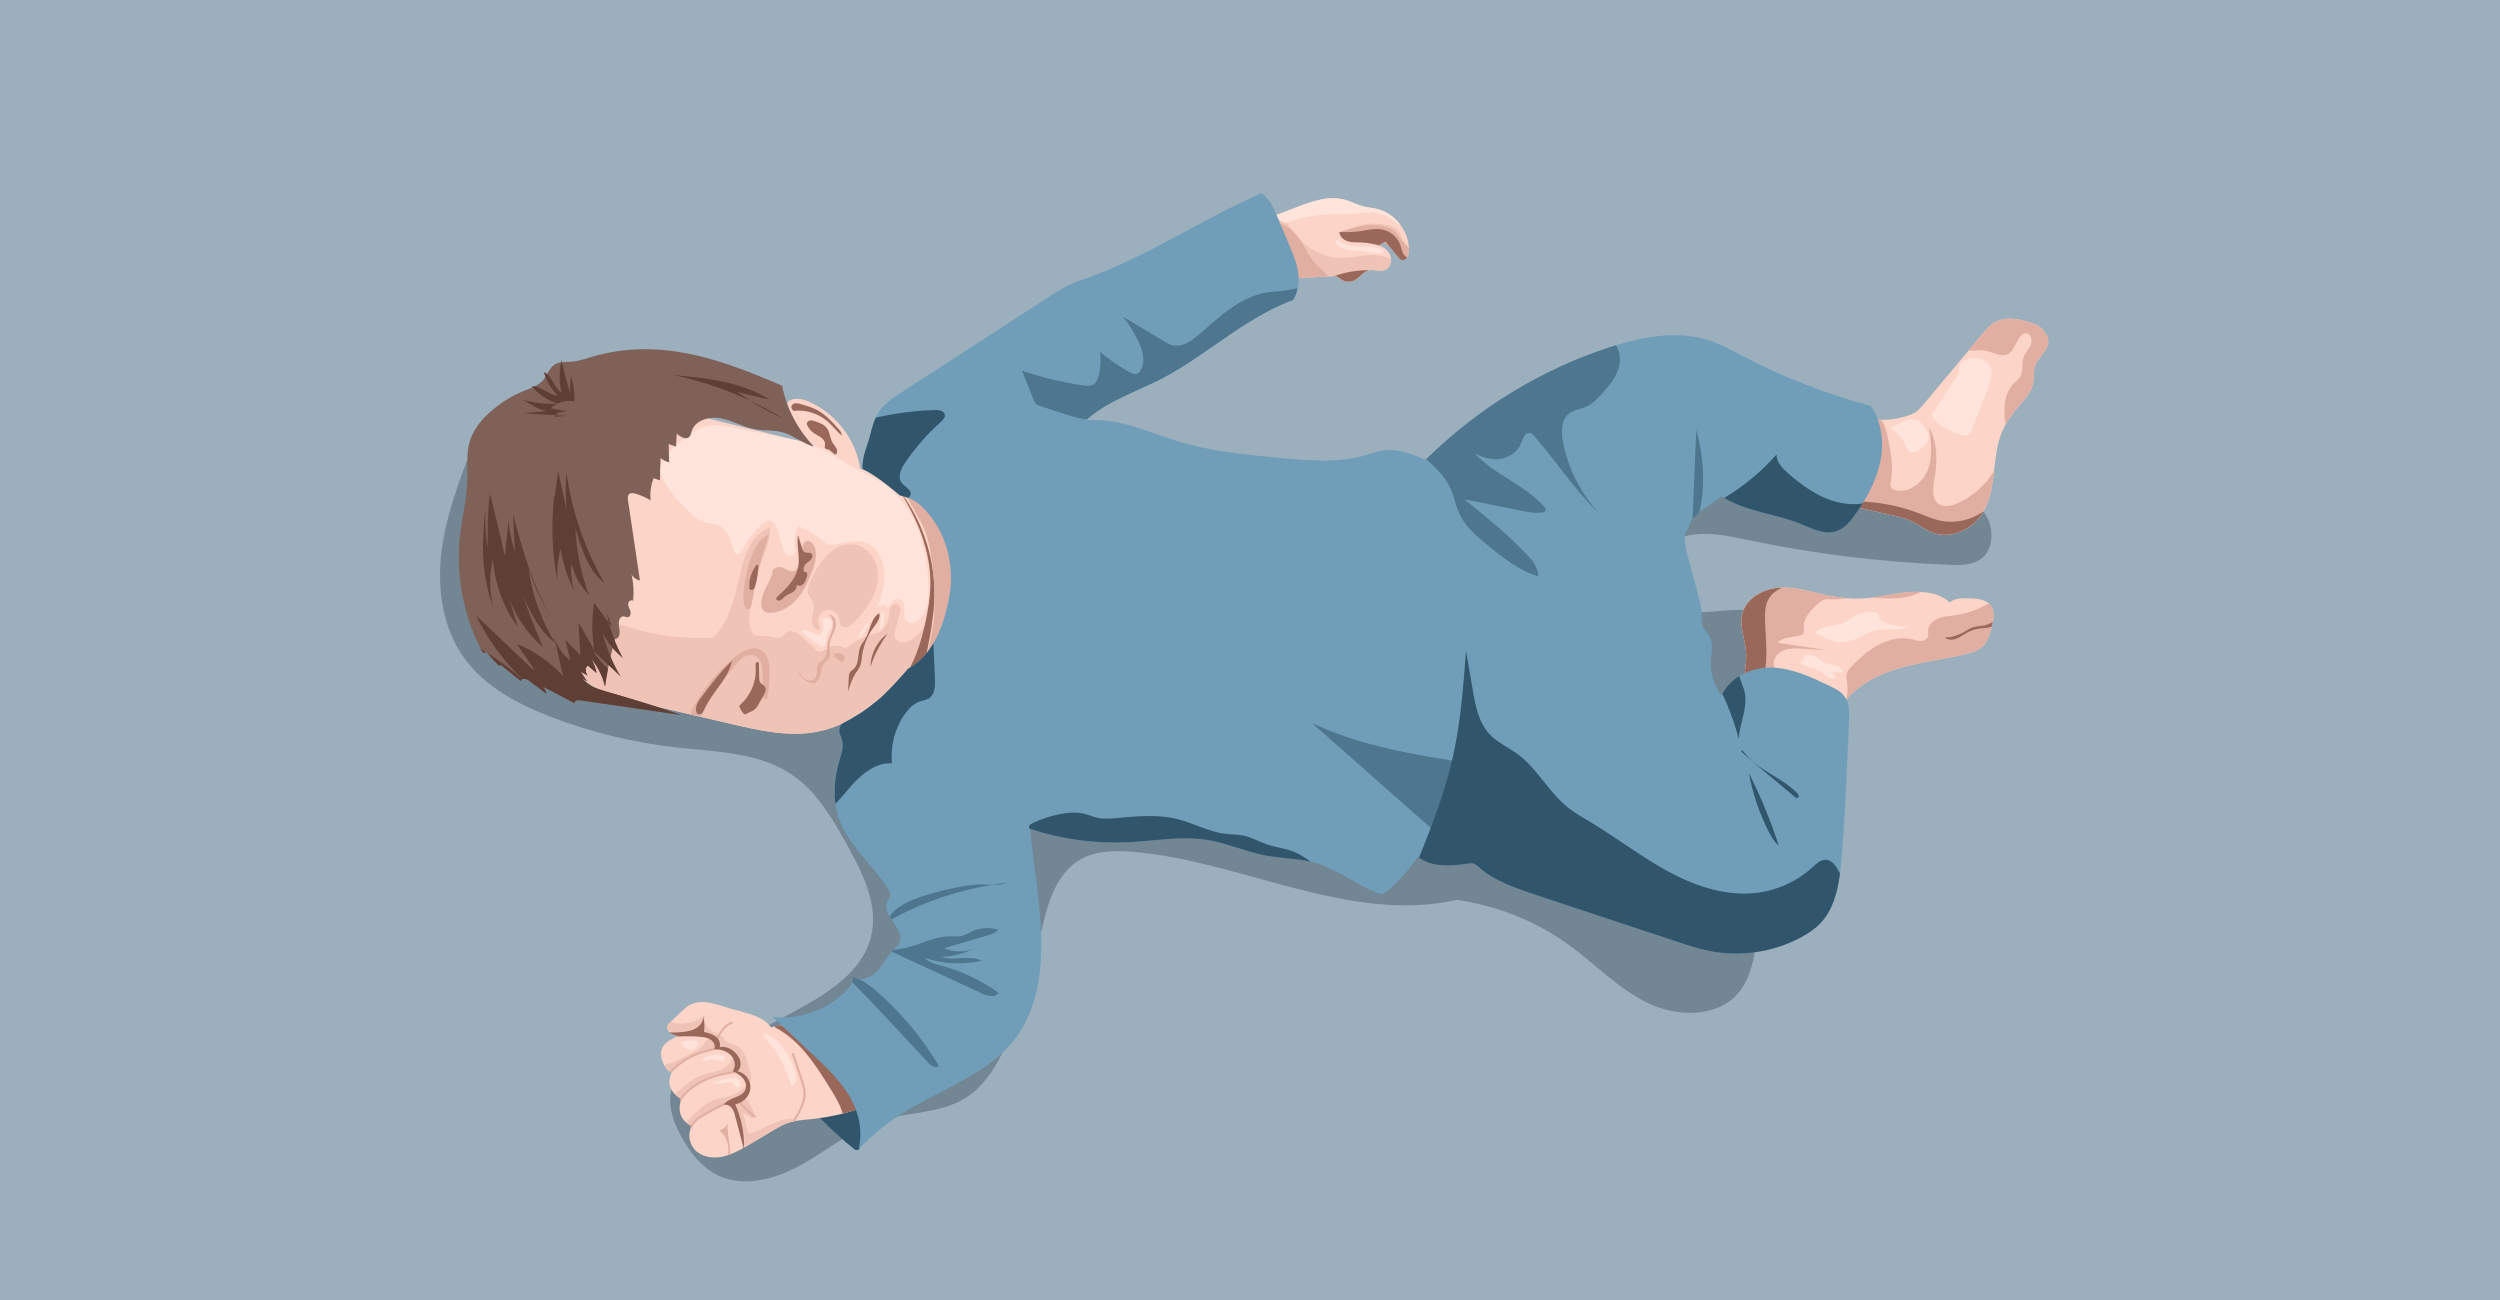 <svg width="2000" height="1040" viewBox="0 0 2000 1040" fill="none" xmlns="http://www.w3.org/2000/svg">
<g clip-path="url(#clip0_101_1531)">
<path d="M2000 0H0V1040H2000V0Z" fill="#9BAFBD"/>
<path d="M377.896 357.54C367.268 384.808 356.69 412.474 353.181 441.535C349.672 470.596 353.9 501.618 370.743 525.547C387.527 549.391 414.727 563.629 441.979 574.004C473.813 586.12 507.194 594.178 541.049 597.932C573.171 601.492 607.668 601.83 634.243 620.221C653.758 633.715 666.069 655.099 677.594 675.839C690.099 698.347 702.849 723.629 696.981 748.699C690.183 777.759 661.309 795.22 635.055 809.399C609.698 823.097 584.34 836.794 558.983 850.492C552.142 854.187 545.032 858.118 540.66 864.561C532.002 877.32 537.16 894.747 544.516 908.292C551.551 921.246 560.894 933.683 574.143 940.152C595.603 950.628 621.577 942.933 642.335 931.138C663.093 919.343 681.923 903.481 704.701 896.328C726.541 889.471 751.154 890.925 770.872 879.307C789.305 868.451 799.899 848.209 808.059 828.432C817.841 804.715 825.51 780.127 830.939 755.049C836.468 729.522 842.049 699.962 864.887 687.279C877.197 680.448 892.053 680.278 906.081 681.437C992.984 688.59 1078.88 739.186 1165.35 719.951C1197.62 724.373 1228.75 736.861 1255.12 755.97C1276.37 771.359 1294.78 791.068 1318.41 802.457C1342.04 813.838 1374.13 814.236 1390.93 794.095C1398.99 784.431 1402.23 771.68 1404.19 759.251C1415.91 684.92 1390.97 603.834 1421.64 531.837C1436.18 523.636 1428.91 499.09 1413.78 492.072C1398.64 485.054 1381.04 488.809 1364.37 489.629C1347.71 490.449 1327.92 486.001 1321.54 470.587C1314.72 454.108 1328.79 435.075 1345.78 429.672C1362.78 424.269 1381.13 428.387 1398.59 432.048C1451.91 443.235 1506.18 449.872 1560.62 451.867C1568.59 452.155 1577.13 452.197 1583.8 447.843C1595.55 440.165 1595.62 421.809 1587.55 410.327C1579.48 398.844 1565.97 392.672 1552.98 387.37C1507.87 368.963 1461.03 354.792 1413.29 345.094C1374.07 337.129 1331.9 332.479 1295.21 348.451C1256.45 365.319 1229.81 402.649 1191.73 421.006C1168.65 432.124 1142.75 435.608 1117.35 438.948C1069.3 445.255 1020.06 451.529 972.768 440.943C933.188 432.082 896.425 411.679 856.127 407.097C807.94 401.618 760.312 419.272 711.956 422.942C602.012 431.27 496.557 367.34 377.896 357.54Z" fill="#728694"/>
<path d="M654.115 892.362C663.069 901.798 672.658 910.643 682.779 918.819C683.675 919.546 684.732 920.307 685.873 920.129C687.133 919.926 687.911 918.667 688.461 917.517C694.971 903.777 692.274 886.207 681.933 875.054C680.335 873.329 678.559 871.74 676.496 870.607C672.303 868.298 667.026 868.095 662.672 870.057C658.681 871.858 655.502 875.502 654.546 879.772C653.599 884.042 655.02 888.836 654.115 892.362Z" fill="#31556B"/>
<path d="M791.031 480.133C783.734 498.887 788.562 485.367 788.74 484.877C781.223 499.378 773.546 513.971 763.103 526.527C762.816 526.874 762.528 527.212 762.241 527.55C751.35 540.326 737.053 550.862 720.717 553.83C722.949 547.167 725.181 540.504 727.414 533.833C708.042 557.381 683.953 579.407 654.039 585.325C631.463 589.79 608.219 584.548 585.796 579.331C559.745 573.277 533.686 567.214 507.627 561.152C498.732 559.08 489.752 556.983 481.5 553.052C452.989 539.464 438.75 507.03 432.054 476.159C430.202 467.636 428.739 458.927 428.883 450.235C428.917 448.367 429.027 446.507 429.213 444.646C430.464 432.572 435.283 421.166 440.661 410.284C456.735 377.765 478.372 348.003 501.116 322.975C513.875 321.817 526.601 324.92 539.047 327.997C575.159 336.943 611.272 345.88 647.384 354.817C640.392 349.085 635.792 341.018 631.345 333.138C629.789 330.365 628.165 327.219 629.002 324.142C630.668 318.029 639.504 318.231 645.38 320.599C667.668 329.595 684.511 350.894 688.13 374.645C698.666 379.186 708.423 385.536 716.836 393.34C717.834 394.261 718.84 395.225 720.091 395.766C721.537 396.401 723.161 396.401 724.733 396.443C736.131 396.73 747.461 399.597 757.633 404.754C771.068 411.569 782.534 422.57 788.951 436.2C795.377 449.83 796.493 466.089 791.031 480.133Z" fill="#FDD5C8"/>
<path d="M763.103 526.527C762.816 526.874 762.528 527.212 762.241 527.55C751.35 540.326 737.053 550.862 720.717 553.83C722.949 547.167 725.181 540.504 727.414 533.833C708.042 557.381 683.953 579.407 654.039 585.325C631.463 589.79 608.219 584.548 585.796 579.331C577.51 577.403 569.215 575.475 560.921 573.547C558.181 572.913 555.441 572.27 552.694 571.636C537.677 568.144 522.652 564.644 507.627 561.152C498.732 559.08 489.752 556.983 481.5 553.052C452.989 539.464 438.75 507.03 432.054 476.159C430.202 467.636 428.739 458.927 428.883 450.235C444.162 471.01 465.731 486.957 489.592 496.883C515.668 507.731 544.374 511.578 572.58 510.048C587.749 509.219 603.087 506.894 618.011 509.693C620.699 510.192 623.743 510.792 625.967 509.194C627.151 508.34 627.878 506.979 629.019 506.074C632.613 503.242 637.796 506.083 641.271 509.059C644.805 512.086 648.188 515.299 651.392 518.672C652.339 519.679 653.337 520.736 654.647 521.15C657.564 522.063 660.279 519.543 662.959 518.072C667.06 515.823 672.403 516.043 676.31 518.63C686.38 510.97 698.48 505.998 711.027 504.366C713.978 506.979 712.042 511.883 713.116 515.671C714.629 521.006 721.934 522.562 727.025 520.363C732.123 518.174 735.7 513.591 739.724 509.786C743.758 505.973 749.194 502.667 754.572 504.003C759.933 505.338 763.264 510.961 763.949 516.44C764.38 519.898 764.025 523.272 763.103 526.527Z" fill="#EFC3B6"/>
<path d="M608.008 513.413C603.501 510.107 600.423 504.924 599.688 499.386C599.366 496.985 599.468 494.558 599.612 492.14C600.33 479.372 602.03 466.503 606.638 454.573C608.363 450.109 610.493 445.796 612.151 441.307C614.484 434.982 615.888 428.311 616.285 421.58C608.439 424.531 602.495 431.27 598.732 438.762C594.97 446.253 593.118 454.531 591.266 462.698C587.368 479.913 582.811 498.033 570.365 510.538C569.468 511.443 568.462 512.449 568.42 513.718C568.319 516.423 572.073 517.193 574.77 516.998C583.716 516.364 592.627 515.392 608.008 513.413Z" fill="#EFC3B6"/>
<path d="M654.757 503.994C650.563 503.656 649.041 498.135 649.751 493.991C650.461 489.848 652.245 485.452 650.512 481.621C649.616 479.643 647.891 478.146 646.961 476.193C645.033 472.151 646.919 467.4 648.88 463.375C652.524 455.9 656.617 448.434 662.806 442.888C668.995 437.341 677.704 433.984 685.745 436.073C697.43 439.108 703.806 452.823 702.267 464.804C700.728 476.776 693.237 487.109 685.179 496.105C682.828 498.726 680.08 501.457 676.571 501.779C675.607 501.872 674.601 501.753 673.781 501.246C671.549 499.868 671.786 496.638 671.092 494.11C669.866 489.645 664.497 486.813 660.126 488.343C655.754 489.865 653.302 495.42 655.12 499.682C655.653 500.933 656.515 502.295 655.983 503.554C655.45 504.814 652.846 504.045 654.757 503.994Z" fill="#EFC3B6"/>
<path d="M703.131 506.252C707.494 503.14 710.479 498.16 711.172 492.85C711.442 490.779 711.392 488.622 712.161 486.678C712.922 484.733 714.85 483.008 716.913 483.372C718.689 483.685 719.906 485.46 720.168 487.236C720.43 489.011 719.948 490.812 719.466 492.546C718.401 496.376 717.344 500.206 716.279 504.036C715.772 505.871 715.264 507.824 715.797 509.651C716.981 513.684 722.493 514.656 726.451 513.236C730.653 511.731 734.043 508.501 736.588 504.831C738.322 502.328 740.326 499.251 743.37 499.361C744.807 499.411 746.126 500.24 747.098 501.305C749.525 503.986 749.931 508.078 748.823 511.519C747.724 514.961 745.323 517.852 742.693 520.33C737.223 525.471 729.943 529.36 722.485 528.531C712.296 527.415 704.687 517.379 703.131 506.252Z" fill="#EFC3B6"/>
<path d="M718.959 547.226C731.05 533.199 736.732 514.808 740.57 496.697C742.524 487.472 744.096 478.121 744.299 468.693C744.9 441.087 733.747 414.368 718.705 391.209C738.761 416.778 749.144 449.753 747.36 482.196C746.701 494.169 744.46 505.989 742.219 517.768C740.849 525.005 739.471 532.235 738.102 539.472C736.766 546.516 735.345 553.753 731.464 559.782C730.424 561.397 728.699 563.088 726.856 562.53C725.85 562.226 725.165 561.321 724.573 560.45C721.656 556.121 719.449 551.327 718.959 547.226Z" fill="#99685A"/>
<path d="M615.694 538.246C615.626 544.571 615.093 550.896 614.121 557.152C613.952 558.218 613.521 559.545 612.438 559.638C611.102 559.765 610.578 557.964 610.528 556.62C610.299 550.312 610.079 543.996 609.851 537.688C609.69 533.19 609.175 528.007 605.471 525.454C602.503 523.407 598.369 523.864 595.232 525.64C592.103 527.407 589.761 530.273 587.512 533.089C577.408 545.721 567.575 558.801 560.92 573.547C558.181 572.913 555.441 572.27 552.693 571.636C552.693 571.171 552.719 570.706 552.795 570.258C553.167 567.865 554.427 565.726 555.687 563.663C564.979 548.486 576.03 534.027 590.522 523.703C595.57 520.101 602.081 516.939 607.754 519.45C611.052 520.913 613.352 524.101 614.485 527.534C615.626 530.958 615.744 534.636 615.694 538.246Z" fill="#E0AFA1"/>
<path d="M640.046 536.454C639.936 540.724 643.986 544.63 648.247 544.368C649.465 544.292 650.691 543.911 651.596 543.1C654.707 540.318 652.441 534.797 654.64 531.237C655.739 529.461 657.76 528.498 659.129 526.925C662.131 523.484 661.26 518.275 662.148 513.794C662.934 509.803 665.192 506.243 666.147 502.286C667.103 498.329 666.198 493.34 662.486 491.666C665.632 491.455 668.27 494.465 668.726 497.585C669.183 500.705 668.024 503.817 666.739 506.7C665.454 509.583 664 512.492 663.814 515.637C663.594 519.357 665.116 523.458 663.129 526.612C662.131 528.193 660.423 529.191 659.265 530.645C657.455 532.911 657.168 535.972 656.61 538.813C656.052 541.654 654.902 544.74 652.272 545.949C649.11 547.404 645.44 545.45 642.802 543.176C640.46 541.155 638.253 537.731 640.046 536.454Z" fill="#E0AFA1"/>
<path d="M666.848 524.253C668.124 525.217 668.961 526.646 670.103 527.77C671.244 528.895 673.003 529.69 674.432 528.963C676.005 528.168 676.241 525.792 675.193 524.371C674.145 522.951 672.242 522.401 670.475 522.469C668.708 522.528 667.008 523.095 666.848 524.253Z" fill="#E0AFA1"/>
<path d="M618.391 455.875C616.962 465.954 607.83 474.502 609.149 484.598C609.378 486.356 610.012 488.174 611.432 489.231C612.709 490.178 614.392 490.347 615.973 490.322C624.496 490.178 632.418 485.316 637.973 478.84C643.52 472.371 647.004 464.406 649.971 456.416C652.533 449.525 654.613 441.264 650.369 435.261C649.295 433.739 647.604 432.395 645.752 432.64C644.087 432.868 642.827 434.365 642.303 435.963C641.778 437.561 641.821 439.286 641.728 440.968C641.482 445.492 640.197 449.965 637.999 453.93C637.466 454.886 636.857 455.85 635.927 456.433C634.219 457.498 631.97 456.991 630.161 456.12C628.351 455.249 626.643 454.032 624.656 453.702C620.953 453.102 617.106 456.374 618.391 455.875Z" fill="#E0AFA1"/>
<path d="M601.379 483.397C604.507 464.381 609.225 445.627 615.474 427.398C608.414 429.985 604.288 437.257 601.565 444.266C597.659 454.336 595.376 465.024 594.826 475.813C594.674 478.772 594.665 481.807 595.621 484.615C595.959 485.604 596.475 486.619 597.413 487.084C598.369 487.549 600.719 487.388 601.379 483.397Z" fill="#E0AFA1"/>
<path d="M739.665 530.349C749.507 502.134 749.27 471.238 744.349 441.763C743.47 436.504 742.439 431.236 740.612 426.222C736.85 415.924 729.866 407.088 725.79 396.908C725.207 395.454 724.682 393.881 725.021 392.359C725.908 388.326 731.523 387.878 735.522 388.918C743.25 390.938 750.42 395.056 756.052 400.721C762.562 407.274 766.891 415.645 770.865 423.99C774.188 430.957 777.35 438.043 779.278 445.517C783.092 460.263 781.857 476.261 775.828 490.246C769.8 504.231 759.011 516.11 739.665 530.349Z" fill="#E0AFA1"/>
<path d="M591.487 564.416C600.56 556.797 605.574 544.588 604.483 532.793C604.407 531.939 604.305 531.009 604.745 530.265C605.185 529.521 606.402 529.216 606.884 529.926C607.087 530.231 607.104 530.62 607.113 530.983C607.197 534.746 607.29 538.509 607.375 542.271C607.4 543.37 607.434 544.512 607.958 545.484C608.93 547.302 611.323 548.029 612.22 549.881C613.15 551.817 612.093 554.075 611.044 555.952C609.818 558.159 608.592 560.365 607.366 562.572C606.284 564.525 605.142 566.546 603.35 567.882C601.676 569.134 599.579 569.675 597.786 570.74C597.245 571.061 596.679 571.442 596.045 571.425C595.106 571.4 594.438 570.537 593.922 569.751C592.646 567.823 591.36 565.895 591.487 564.416Z" fill="#99685A"/>
<path d="M621.529 477.656C628.978 470.925 636.756 463.392 638.566 453.516C640.096 445.154 637.01 436.479 638.439 428.099C639.521 431.608 640.612 435.109 641.694 438.618C642.066 439.81 642.515 441.112 643.605 441.721C645.203 442.617 647.427 441.594 648.924 442.643C650.564 443.793 649.947 446.481 648.543 447.919C647.14 449.356 645.186 450.235 644.028 451.876C642.887 453.491 642.692 455.613 642.996 457.566C643.842 456.839 645.262 457.558 645.643 458.606C646.015 459.655 645.685 460.813 645.356 461.878C644.747 463.823 644.087 465.861 642.616 467.273C641.145 468.685 638.591 469.192 637.095 467.814C637.915 470.055 636.198 472.473 634.178 473.741C632.165 475.018 629.764 475.669 627.938 477.199C627.016 477.969 626.272 478.941 625.308 479.651C624.344 480.362 623.025 480.784 621.943 480.277C620.852 479.753 620.658 478.434 621.529 477.656Z" fill="#99685A"/>
<path d="M678.416 553.204C678.636 549.238 678.856 545.273 679.076 541.307C679.126 540.343 679.185 539.354 679.6 538.492C680.318 536.961 681.95 536.116 683.159 534.94C687.759 530.493 685.713 522.587 688.529 516.838C689.416 515.037 690.761 513.498 691.835 511.798C696.214 504.848 696.392 494.795 703.41 490.508C704.577 494.541 701.457 498.397 698.954 501.77C693.974 508.492 690.727 516.483 689.619 524.777C689.256 527.534 689.103 530.366 688.021 532.928C687.083 535.143 685.502 537.012 684.208 539.041C681.731 542.939 680.327 547.404 678.416 553.204Z" fill="#99685A"/>
<path d="M696.35 533.833C696.375 523.39 701.558 513.084 709.92 506.844C704.737 514.851 699.444 523.12 696.35 533.833Z" fill="#99685A"/>
<path d="M557.504 570.605C556.447 568.406 556.667 565.76 557.555 563.485C558.443 561.211 559.931 559.232 561.402 557.279C568.995 547.218 576.647 537.088 585.635 528.658C582.557 543.311 569.536 553.72 563.431 567.392C562.755 568.905 562.036 570.605 560.514 571.29C559.001 571.975 556.718 570.554 557.504 570.605Z" fill="#99685A"/>
<path d="M599.621 471.754C598.665 464.905 600.855 457.794 604.956 452.231C605.117 452.011 605.294 451.791 605.548 451.715C606.326 451.487 606.681 452.654 606.622 453.465C606.233 458.801 605.768 464.204 603.992 469.26C603.73 469.995 603.434 470.74 602.893 471.298C602.352 471.856 601.498 472.185 600.771 471.906C600.043 471.627 599.629 470.613 599.621 471.754Z" fill="#99685A"/>
<path d="M661.876 358.563C663.939 360.305 666.003 362.038 668.066 363.78C669.714 363.095 670.053 360.795 669.376 359.138C668.7 357.481 667.347 356.213 666.383 354.708C663.982 350.953 664.092 345.914 661.369 342.38C659.128 339.463 655.425 338.152 651.933 336.994C650.732 336.596 649.489 336.19 648.238 336.343C646.987 336.495 645.718 337.357 645.549 338.609C645.439 339.378 645.761 340.148 646.124 340.841C647.359 343.225 649.21 345.28 651.434 346.776C653.32 348.045 655.467 348.899 657.251 350.319C659.027 351.731 660.439 353.947 660.008 356.179C659.864 356.923 659.534 357.726 659.915 358.386C660.168 358.825 660.676 359.045 661.149 359.231C662.722 359.831 664.295 360.457 661.876 358.563Z" fill="#99685A"/>
<path d="M634.905 328.708C644.705 327.583 654.927 330.796 662.317 337.34C666.207 340.782 669.301 345.052 673.25 348.417C673.656 346.531 672.269 344.773 670.984 343.344C665.708 337.467 660.279 331.464 653.278 327.811C649.245 325.706 644.832 324.455 640.452 323.212C639.065 322.823 637.636 322.425 636.216 322.62C634.795 322.814 633.366 323.77 633.087 325.173C632.715 327.025 634.922 328.826 634.905 328.708Z" fill="#99685A"/>
<path d="M528.291 376.159C530.65 387.954 539.384 397.297 547.738 405.947C552.498 410.876 557.563 415.992 564.141 417.894C568.234 419.078 572.757 418.951 576.486 421.022C583.149 424.726 584.476 433.46 587.047 440.63C587.368 441.535 587.774 442.49 588.594 442.989C590.767 444.308 593.041 441.51 594.174 439.244C598.132 431.321 603.805 424.261 610.679 418.672C612.379 417.294 614.501 415.924 616.615 416.507C618.534 417.04 619.667 418.968 620.513 420.76C622.643 425.267 624.275 430.019 625.358 434.889C625.966 437.654 626.499 440.63 628.469 442.66C630.439 444.689 634.447 444.951 635.707 442.414C636.392 441.028 636.028 439.379 635.783 437.857C634.844 432.057 635.868 425.952 638.658 420.786C646.065 423.787 652.964 428.04 658.967 433.3C659.982 434.187 660.997 435.126 662.248 435.633C664.345 436.496 666.729 436.031 668.936 435.549C676.918 433.79 685.517 431.921 691.723 433.579C701.278 436.901 706.943 447.301 707.653 457.397C708.363 467.493 705.066 477.394 701.599 486.898C702.664 485.24 704.313 483.803 706.275 483.651C708.236 483.499 710.342 485.139 710.13 487.1C711.128 484.919 712.168 482.67 713.944 481.046C715.719 479.423 718.433 478.586 720.573 479.668C726.449 482.645 720.894 493.619 726.153 497.577C729.451 500.062 734.253 497.484 736.79 494.22C742.438 486.948 743.03 477.03 742.742 467.822C742.269 452.603 739.986 437.307 734.355 423.162C728.723 409.016 719.583 396.037 707.112 387.311C699.443 381.942 690.725 378.281 682.532 373.732C672.766 368.304 663.685 361.582 653.395 357.227C644.416 353.431 634.76 351.545 625.188 349.694C611.339 347.005 597.489 344.325 583.639 341.636C579.741 340.883 575.818 340.122 571.853 340.215C558.248 340.537 547.07 350.522 537.228 359.916C534.844 362.191 532.426 364.516 530.828 367.391C528.756 371.119 528.198 375.685 528.291 376.159Z" fill="#FEE4DB"/>
<path d="M641.271 505.093C645.736 509.617 650.792 513.566 656.271 516.795C656.863 517.142 657.531 517.497 658.199 517.345C658.715 517.235 659.121 516.838 659.433 516.423C661.226 514.039 660.786 510.674 661.75 507.85C662.477 505.719 663.991 503.952 664.896 501.897C665.809 499.843 665.952 497.12 664.27 495.632C662.832 494.364 660.634 494.507 658.791 495.057C658.41 495.175 657.996 495.319 657.776 495.649C657.48 496.072 657.59 496.646 657.717 497.145C658.199 499.073 658.85 501.009 658.757 502.996C658.664 504.983 657.616 507.089 655.73 507.723C653.058 508.619 650.513 506.302 647.96 505.085C645.499 503.918 642.565 503.766 641.271 505.093Z" fill="#FEE4DB"/>
<path d="M697.888 493.307C695.19 498.912 692.18 504.375 688.883 509.651C688.714 509.921 688.502 510.217 688.181 510.259C687.657 510.319 687.369 509.642 687.369 509.11C687.361 507.021 688.849 505.271 690.168 503.656C693.144 500.029 695.681 496.046 697.888 493.307Z" fill="#FEE4DB"/>
<path d="M704.297 504.569C704.255 499.775 704.551 494.972 705.202 490.221C705.261 489.815 705.354 489.35 705.709 489.147C706.098 488.935 706.605 489.172 706.85 489.536C707.087 489.908 707.129 490.373 707.146 490.812C707.392 495.708 706.774 500.646 704.297 504.569Z" fill="#FEE4DB"/>
<path d="M689.66 886.274C689.195 886.435 688.722 886.596 688.248 886.756C683.606 888.329 678.888 889.716 674.128 890.9C665.943 892.946 657.606 894.408 649.21 895.279C644.661 895.753 640.028 896.066 635.555 896.962H635.546C633.399 897.385 631.285 897.951 629.23 898.721C625.704 900.048 622.449 901.976 619.211 903.895C612.556 907.835 605.902 911.784 599.256 915.724C598.174 916.367 597.092 917.009 596.001 917.635C595.739 917.787 595.485 917.931 595.223 918.083C595.088 918.159 594.961 918.235 594.826 918.311C591.444 920.239 588.002 922.049 584.4 923.427C583.766 923.672 583.132 923.909 582.481 924.12C581.255 924.535 580.004 924.89 578.735 925.186C571.371 926.877 563.017 926.023 557.242 921.136C552.321 916.984 550.139 909.484 552.304 903.675C552.676 902.661 553.192 901.697 553.843 900.818C553.479 900.699 553.116 900.555 552.761 900.403C552.676 900.369 552.6 900.336 552.515 900.293C551.272 899.752 550.114 899.017 549.066 898.137C547.163 896.556 545.641 894.51 544.737 892.202C543.35 888.71 543.392 884.685 544.491 880.948C544.652 880.39 544.838 879.832 545.049 879.29C544.948 879.231 544.846 879.164 544.745 879.096C544.508 878.952 544.28 878.8 544.043 878.648V878.639C542.606 877.701 541.228 876.635 540.002 875.435C538.581 874.031 537.389 872.433 536.586 870.607C534.928 866.844 535.334 861.957 537.431 857.924C537.355 857.898 537.271 857.873 537.194 857.831C536.873 857.721 536.56 857.577 536.264 857.417C536.036 857.298 535.808 857.171 535.588 857.028C533.778 855.895 532.383 854.127 531.326 852.166C530.853 851.286 530.447 850.365 530.1 849.452C528.95 846.374 528.291 842.958 529.238 839.804C530.692 834.951 535.436 832.042 541.177 829.269C541.54 829.1 541.904 828.931 542.276 828.753C540.061 828.229 537.761 827.671 535.994 826.233C535.799 826.073 535.613 825.904 535.453 825.718C534.751 824.991 534.21 824.094 533.956 823.147C533.677 822.15 533.711 821.11 534.167 820.18C534.565 819.393 535.207 818.767 535.85 818.159C536.18 817.846 536.501 817.533 536.831 817.22C539.444 814.717 542.065 812.215 544.677 809.712C546.91 807.581 549.167 805.425 551.881 803.962C561.757 798.61 573.696 803.734 584.476 806.922C596.085 810.354 609.529 812.147 616.818 821.82C617.79 821.558 618.771 821.338 619.76 821.143C628.884 819.309 638.48 820.095 647.291 823.139C655.086 825.828 662.265 830.284 667.964 836.261C679.776 848.665 684.739 865.939 689.66 886.274Z" fill="#FDD5C8"/>
<path d="M594.387 875.934C591.596 878.276 588.079 879.519 584.68 880.829C572.944 885.361 561.462 891.331 552.761 900.403C551.425 899.845 550.183 899.076 549.066 898.137C550.081 896.674 551.358 895.364 552.618 894.087C558.08 888.54 563.779 882.833 571.067 880.102C576.521 878.047 582.583 877.794 587.825 875.249C591.994 873.236 595.376 869.905 598.302 866.328C599.147 869.871 597.185 873.6 594.387 875.934Z" fill="#EFC3B6"/>
<path d="M589.618 854.829C588.324 857.247 585.221 857.89 582.524 858.406C573.113 860.207 564.015 863.597 555.729 868.408C553.818 869.516 551.924 870.717 550.351 872.281C548.28 874.336 546.741 877.016 544.745 879.096C543.054 878.039 541.422 876.83 540.002 875.435C546.817 868.873 554.08 862.54 563.017 859.632C567.177 858.279 571.566 857.721 575.675 856.224C579.784 854.728 583.767 852.022 585.288 847.921C585.584 847.118 585.855 846.179 586.624 845.79C587.445 845.376 588.493 845.841 589.034 846.577C589.584 847.321 589.753 848.259 589.905 849.173C590.226 851.067 590.522 853.13 589.618 854.829Z" fill="#EFC3B6"/>
<path d="M575.108 836.236C575.108 836.574 575.065 836.921 574.905 837.217C574.71 837.564 574.355 837.8 574.008 838.003C571.387 839.567 568.36 840.278 565.418 841.081C554.68 844.006 543.984 848.665 536.619 857.011C536.501 857.146 536.382 857.281 536.264 857.417C534.125 856.317 532.51 854.364 531.326 852.166C539.748 849.95 547.577 845.765 555.28 841.622C558.206 840.049 561.266 838.358 563.008 835.526C563.608 834.553 564.04 833.463 564.75 832.558C566.238 830.672 568.978 829.878 571.244 830.689C573.51 831.493 575.141 833.826 575.108 836.236Z" fill="#EFC3B6"/>
<path d="M562.424 820.636C560.547 823.967 556.489 825.286 552.777 826.191C549.259 827.054 545.64 827.798 542.047 827.358C538.952 826.978 535.841 825.574 533.955 823.147C533.676 822.15 533.71 821.11 534.167 820.179C534.564 819.393 535.207 818.767 535.849 818.159C536.179 817.846 536.5 817.533 536.83 817.22C539.274 818.514 542.25 818.928 545.057 818.886C548.608 818.827 552.151 818.167 555.465 816.882C558.349 815.766 561.046 814.168 563.422 812.189C563.65 815.056 563.836 818.125 562.424 820.636Z" fill="#EFC3B6"/>
<path d="M635.555 896.962C633.399 897.385 631.285 897.951 629.231 898.721C625.705 900.048 622.45 901.976 619.211 903.895C612.557 907.835 605.903 911.784 599.257 915.724C598.174 916.367 597.092 917.009 596.001 917.635C595.215 916.587 594.623 915.361 594.234 914.109C593.372 911.336 593.321 908.385 593.042 905.502C592.374 898.712 590.362 892.058 587.14 886.046C586.641 885.116 586.1 884.135 586.168 883.078C586.337 880.643 589.305 879.713 591.461 878.58C594.606 876.94 596.847 873.659 597.228 870.133C597.608 866.599 596.12 862.921 593.389 860.646C592.332 859.759 591.072 859.04 590.396 857.831C589.685 856.537 589.804 854.964 589.745 853.485C589.491 846.695 584.671 840.303 578.212 838.198C576.005 837.479 573.392 837.022 572.234 835.018C571.786 834.241 571.633 833.319 571.228 832.516C570.441 830.96 568.843 830.03 567.33 829.184C564.725 827.738 562.13 826.293 559.525 824.838C561.656 820.196 562.789 815.089 563.423 812.324C562.578 816.73 564.548 821.591 568.294 824.086C571.819 826.445 576.783 826.986 579.023 830.579C579.497 831.332 579.818 832.186 580.435 832.812C581.095 833.497 582.016 833.835 582.913 834.148C586.574 835.433 590.421 836.726 593.059 839.567C595.401 842.087 596.483 845.495 597.49 848.784C598.555 852.259 599.62 855.725 600.686 859.201C600.956 860.097 601.235 861.018 601.21 861.957C601.168 862.972 600.779 863.927 600.483 864.891C599.113 869.355 599.477 874.784 596.01 877.921C599.468 881.979 602.098 886.748 603.704 891.83C604 892.785 604.152 894.07 603.29 894.577C602.58 895 601.675 894.561 600.965 894.121C598.834 892.819 596.703 891.508 594.564 890.206C595.503 895.017 596.661 899.786 598.039 904.487C598.267 905.265 598.58 906.127 599.324 906.44C599.882 906.685 600.525 906.533 601.108 906.364C612.269 903.168 622.086 894.654 633.687 894.916C634.541 894.933 635.614 895.195 635.75 896.032C635.801 896.353 635.691 896.666 635.555 896.962Z" fill="#EFC3B6"/>
<path d="M552.516 900.293C553.514 898.788 554.554 897.283 555.822 895.973C557.961 893.774 560.608 892.269 563.161 890.823C570.323 886.773 577.73 882.579 585.779 880.094C586.227 879.95 586.701 880.204 586.845 880.652C586.98 881.091 586.726 881.565 586.286 881.709C578.398 884.144 571.075 888.287 563.998 892.295C561.538 893.69 559.001 895.119 557.04 897.148C555.712 898.509 554.613 900.192 553.548 901.815C553.142 902.441 552.736 903.067 552.305 903.675" fill="#E0AFA1"/>
<path d="M544.043 878.639C548.448 872.577 554.756 867.487 562.484 863.783C569.772 860.283 578.101 858.008 588.712 856.613C589.177 856.554 589.6 856.875 589.668 857.34C589.727 857.805 589.397 858.228 588.932 858.287C578.507 859.657 570.339 861.889 563.22 865.305C555.187 869.152 548.753 874.539 544.491 880.948L544.043 878.639Z" fill="#E0AFA1"/>
<path d="M576.148 839.111C567.896 840.802 559.897 842.628 552.71 846.323C547.611 848.936 542.724 852.555 537.194 857.831C536.873 857.721 536.56 857.577 536.264 857.417C536.036 857.298 535.808 857.171 535.588 857.028C541.414 851.413 546.554 847.583 551.94 844.818C559.313 841.03 567.439 839.17 575.81 837.454C576.266 837.361 576.714 837.657 576.807 838.113C576.9 838.57 576.604 839.018 576.148 839.111Z" fill="#E0AFA1"/>
<path d="M572.538 833.911C572.411 833.911 572.285 833.885 572.158 833.818C571.743 833.606 571.574 833.099 571.777 832.685C575.016 826.233 578.711 819.74 585.153 817.305C585.593 817.136 586.075 817.355 586.244 817.795C586.405 818.235 586.185 818.717 585.754 818.886C579.869 821.101 576.504 827.037 573.291 833.446C573.147 833.742 572.851 833.911 572.538 833.911Z" fill="#E0AFA1"/>
<path d="M603.754 894.003C603.585 894.003 603.407 893.952 603.255 893.842C598.275 890.215 593.878 885.877 590.192 880.931C589.913 880.559 589.989 880.026 590.361 879.747C590.733 879.468 591.265 879.544 591.544 879.916C595.13 884.719 599.399 888.946 604.244 892.464C604.625 892.743 604.709 893.267 604.43 893.648C604.278 893.884 604.016 894.003 603.754 894.003Z" fill="#E0AFA1"/>
<path d="M582.48 924.12C583.841 916.959 581.212 908.994 575.471 904.419C578.388 903.625 580.882 901.409 582.015 898.611C581.871 906.922 583.884 915.132 584.399 923.427C583.765 923.672 583.131 923.909 582.48 924.12Z" fill="#E0AFA1"/>
<path d="M633.924 897.317C634.634 896.006 635.37 894.713 636.097 893.445C639.513 887.484 642.734 881.844 642.802 875.392C642.844 871.182 641.466 867.072 640.13 863.09L633.552 843.44C633.408 843 633.645 842.518 634.084 842.375C634.533 842.222 635.006 842.459 635.158 842.907L641.736 862.557C643.115 866.667 644.535 870.911 644.493 875.409C644.425 882.3 640.933 888.397 637.56 894.29C637.069 895.136 636.579 895.998 636.097 896.86" fill="#E0AFA1"/>
<path d="M600.305 870.793C599.722 877.05 594.361 882.402 588.163 883.442C593.008 894.29 595.426 906.212 595.224 918.083C595.215 918.599 595.198 919.123 595.181 919.647C595.063 919.199 594.945 918.76 594.826 918.311C592.619 909.924 590.412 901.519 588.206 893.123C587.588 890.773 586.937 888.338 585.432 886.427C583.927 884.507 581.331 883.222 579.015 883.991C582.566 877.608 593.735 878.428 596.39 871.63C597.591 868.544 596.365 864.933 594.192 862.439C592.011 859.945 589.017 858.338 586.1 856.782C589.136 853.147 587.918 847.397 584.545 844.032C581.171 840.667 576.174 839.365 571.405 839.365C572.555 836.777 571.118 833.623 568.835 831.966C566.552 830.3 563.635 829.81 560.827 829.514C554.3 828.838 547.739 828.981 541.177 829.269C541.541 829.1 541.905 828.931 542.277 828.753C540.061 828.229 537.761 827.671 535.994 826.233C535.8 826.073 535.614 825.904 535.453 825.718C537.973 826.2 540.755 826.064 543.325 825.844C547.544 825.481 551.882 825.092 555.687 823.215C559.491 821.346 562.696 817.626 562.679 813.381C563.592 817.372 563.77 821.524 563.212 825.582C566.416 826.326 569.722 827.121 572.36 829.1C574.99 831.078 576.783 834.579 575.751 837.707C580.148 836.684 584.773 838.806 588.011 841.943C590.057 843.922 591.74 846.391 592.298 849.19C592.856 851.98 592.146 855.117 590.066 857.053C596.264 858.076 600.889 864.536 600.305 870.793Z" fill="#99685A"/>
<path d="M688.256 885.674C688.273 886.038 688.264 886.401 688.248 886.756C683.606 888.329 678.888 889.716 674.127 890.899C673.975 890.325 673.806 889.75 673.62 889.183C671.574 882.791 668.014 877.007 664.497 871.3C652.735 852.25 640.044 832.313 620.174 822.014C620.022 821.727 619.887 821.431 619.76 821.143C628.883 819.309 638.48 820.095 647.29 823.139C662.315 836.549 673.146 854.905 683.335 872.619C685.677 876.695 688.087 880.981 688.256 885.674Z" fill="#99685A"/>
<path d="M633.203 868.594C629.542 858.313 625.788 847.854 619.176 839.178C616.039 835.061 612.243 831.332 610.129 826.605C616.149 828.153 621.383 832.034 625.374 836.803C629.356 841.571 632.18 847.203 634.531 852.952C636.061 856.689 637.423 860.689 636.848 864.688C636.611 866.286 635.588 868.18 633.203 868.594Z" fill="#FEE4DB"/>
<path d="M570.271 866.734C575.328 864.654 580.536 862.54 586.007 862.532C587.444 862.532 588.932 862.684 590.201 863.369C591.469 864.054 592.484 865.348 592.492 866.793C592.492 868.231 591.232 869.66 589.803 869.541C587.884 869.381 587.021 867.005 585.356 866.032C583.605 865.018 581.416 865.745 579.471 866.278C575.987 867.208 572.335 867.428 570.271 866.734Z" fill="#FEE4DB"/>
<path d="M561.545 847.668C565.561 844.852 570.55 843.465 575.445 843.795C576.756 843.888 578.134 844.125 579.123 844.996C580.113 845.858 580.493 847.524 579.614 848.496C578.853 849.333 577.517 849.342 576.443 848.97C575.378 848.598 574.422 847.93 573.34 847.592C569.096 846.272 564.538 850.432 561.545 847.668Z" fill="#FEE4DB"/>
<path d="M545.573 833.513C547.974 832.955 550.418 832.575 552.87 832.38C554.924 832.211 557.529 832.516 558.23 834.452C558.898 836.304 557.216 838.206 555.415 839.009C553.081 840.049 550.164 840.016 548.143 838.46C546.122 836.896 545.421 833.666 545.573 833.513Z" fill="#FEE4DB"/>
<path d="M1127.07 201.109C1127.02 202.174 1126.77 203.333 1126.36 204.398C1126.16 204.922 1125.91 205.421 1125.63 205.878C1124.91 207.053 1123.94 207.941 1122.77 208.144C1122.33 208.22 1121.85 208.194 1121.35 208.051C1120.13 207.696 1119.25 206.656 1118.45 205.666C1116.47 203.223 1114.5 200.788 1112.52 198.344C1111.14 196.644 1109.76 194.937 1108.38 193.237C1107.92 193.499 1107.44 193.753 1106.98 194.006C1105.67 194.734 1104.37 195.452 1103.06 196.171C1103.53 196.357 1103.99 196.551 1104.43 196.763C1108.74 198.724 1111.5 201.608 1112.53 205.244C1112.74 205.988 1112.85 206.765 1112.86 207.552C1112.97 210.976 1111.31 214.494 1108.19 215.83C1104.27 217.512 1099.68 215.407 1095.52 216.176C1095.51 216.168 1095.5 216.168 1095.49 216.176C1095.25 216.218 1095.02 216.269 1094.8 216.328C1091.55 217.208 1089.26 219.913 1086.65 222.112C1085.67 222.94 1084.64 223.701 1083.49 224.259C1080.2 225.874 1076.08 225.604 1073.02 223.617C1072.84 223.498 1072.66 223.38 1072.48 223.245C1071.49 222.509 1070.6 221.579 1069.46 221.156C1068.8 220.911 1068.1 220.843 1067.4 220.843C1066.99 220.843 1066.58 220.869 1066.17 220.894C1064.8 220.97 1063.43 221.055 1062.06 221.131C1060.03 221.249 1058 221.368 1055.97 221.486C1049.26 221.875 1042.58 222.264 1035.88 222.653C1034.45 222.729 1033.02 222.814 1031.59 222.898C1016.8 213.411 1009.16 199.976 1007.63 185.763C1007.37 183.336 1007.33 180.715 1008.62 178.643C1010.01 176.411 1012.64 175.32 1015.1 174.373C1017 173.638 1018.91 172.902 1020.81 172.158C1020.99 172.09 1021.16 172.023 1021.34 171.955C1022.76 171.405 1024.19 170.856 1025.62 170.298C1029.33 168.869 1033.04 167.431 1036.74 165.994C1049.37 161.115 1063.11 156.161 1076.13 159.856C1081.06 161.259 1085.6 163.855 1090.57 165.132C1094.11 166.053 1097.79 166.273 1101.36 167.093C1109.16 168.886 1116 173.824 1120.65 180.317H1120.66C1124.25 185.323 1126.56 191.25 1127.02 197.363C1127.05 197.803 1127.07 198.251 1127.09 198.691C1127.12 199.494 1127.11 200.297 1127.07 201.109Z" fill="#FDD5C8"/>
<path d="M1112.86 207.552C1112.97 210.976 1111.31 214.494 1108.19 215.83C1104.27 217.512 1099.68 215.407 1095.52 216.176C1095.51 216.168 1095.5 216.168 1095.49 216.176C1095.25 216.218 1095.02 216.269 1094.8 216.328C1091.55 217.208 1089.26 219.913 1086.65 222.112C1082.12 222.721 1077.57 223.228 1073.02 223.617C1072.84 223.499 1072.66 223.38 1072.48 223.245C1071.49 222.509 1070.6 221.579 1069.45 221.156C1068.8 220.911 1068.1 220.844 1067.4 220.844C1066.99 220.844 1066.58 220.869 1066.17 220.894C1064.8 220.97 1063.43 221.055 1062.06 221.131C1060.03 221.249 1058 221.368 1055.97 221.486C1052.86 219.592 1050.2 216.853 1047.79 214.079C1043.02 208.592 1038.74 202.698 1034.47 196.805C1028.92 189.162 1023.22 181.18 1021.34 171.955C1022.76 171.405 1024.19 170.856 1025.62 170.298C1026.72 172.276 1027.51 173.824 1026.15 172.386C1030.63 181.07 1036.48 189.162 1044.04 195.351C1051.6 201.54 1060.96 205.751 1070.71 206.258C1078.37 206.656 1085.93 204.821 1093.56 204.204C1100.17 203.671 1107.26 204.22 1112.86 207.552Z" fill="#EFC3B6"/>
<path d="M1127.07 201.109C1127.02 202.174 1126.77 203.333 1126.36 204.398C1124.86 203.172 1123.47 201.802 1122.07 200.466C1117.72 196.323 1113.08 192.4 1107.75 189.618C1102.42 186.845 1096.33 185.264 1090.36 186.058C1085.79 186.667 1080.45 188.426 1077.06 185.289C1077.04 184.646 1077.03 184.004 1078.27 184.241C1089.1 178.203 1102.6 177.206 1114.2 181.577C1115.54 182.084 1116.91 182.676 1117.93 183.682C1119.42 185.137 1120.03 187.234 1120.85 189.136C1121.99 191.74 1123.64 194.116 1125.67 196.103C1126.11 196.518 1126.56 196.94 1127.02 197.363C1127.05 197.803 1127.07 198.251 1127.09 198.691C1127.12 199.494 1127.11 200.297 1127.07 201.109Z" fill="#EFC3B6"/>
<path d="M1062.06 221.131C1053.32 221.638 1044.61 222.146 1035.88 222.653C1035.76 222.45 1035.64 222.239 1035.52 222.027C1030.63 213.276 1026.28 204.212 1022.52 194.92C1021.52 192.468 1020.55 189.931 1020.49 187.276C1020.43 184.621 1021.45 181.797 1024.24 179.176C1031.63 180.833 1037.11 187.022 1041.15 193.44C1045.18 199.858 1048.38 206.935 1053.76 212.27C1056.43 214.933 1059.63 217.14 1061.69 220.294C1061.86 220.556 1062.03 220.835 1062.06 221.131Z" fill="#E0AFA1"/>
<path d="M1127.07 201.109C1126.99 202.698 1126.49 204.491 1125.63 205.878C1124.91 207.053 1123.94 207.941 1122.77 208.144C1120.55 206.453 1118.63 204.339 1116.67 202.326C1115.35 200.965 1113.96 199.621 1112.52 198.344C1110.76 196.78 1108.92 195.317 1106.98 194.006C1102.31 190.844 1097.15 188.62 1091.56 188.35C1088.22 188.181 1084.89 188.73 1081.55 188.781C1078.21 188.823 1074.69 188.299 1070.77 185.822C1077.63 183.615 1084.54 181.391 1091.68 180.503C1098.84 179.616 1106.33 180.131 1112.85 183.201C1113.97 183.733 1115.08 184.351 1115.98 185.196C1116.91 186.067 1117.59 187.141 1118.29 188.189C1120.85 191.986 1123.8 195.512 1127.09 198.691C1127.12 199.494 1127.11 200.297 1127.07 201.109Z" fill="#E0AFA1"/>
<path d="M1095.49 216.176C1095.25 216.219 1095.02 216.269 1094.8 216.328C1090.32 217.546 1087.66 222.222 1083.49 224.26C1080.01 225.967 1075.59 225.562 1072.48 223.245C1071.49 222.509 1070.6 221.579 1069.46 221.156C1068.8 220.911 1068.1 220.844 1067.4 220.844C1075.54 217.969 1084.14 216.379 1092.77 216.159C1093.67 216.134 1094.58 216.126 1095.49 216.176Z" fill="#99685A"/>
<path d="M1125.63 205.878C1124.63 207.51 1123.15 208.575 1121.35 208.051C1120.13 207.696 1119.25 206.656 1118.44 205.666C1115.09 201.523 1111.74 197.38 1108.38 193.237C1106.61 194.218 1104.83 195.199 1103.06 196.171C1103.53 196.357 1103.99 196.551 1104.43 196.763C1099.18 195.046 1093.7 194.091 1088.17 193.93C1084.73 193.837 1081.21 194.032 1077.94 192.95C1074.67 191.876 1071.66 189.094 1071.59 185.653C1076.6 185.703 1081.63 185.754 1086.6 185.128C1093.09 184.308 1099.64 182.33 1106.04 183.657C1112.7 185.027 1118.44 190.185 1120.52 196.661C1121.4 199.35 1121.75 202.377 1123.7 204.423C1124.25 205.015 1124.91 205.489 1125.63 205.878Z" fill="#99685A"/>
<path d="M1068.82 191.208C1072.28 194.835 1077.43 196.349 1082.43 196.814C1090.05 197.515 1098.18 196.188 1105.06 199.545C1105.63 199.824 1106.24 200.187 1106.42 200.796C1106.66 201.582 1106.03 202.428 1105.27 202.724C1104.5 203.02 1103.65 202.918 1102.83 202.808C1095.65 201.87 1088.46 200.931 1081.28 200.001C1078.28 199.612 1075.2 199.19 1072.53 197.752C1069.86 196.306 1067.66 193.584 1068.82 191.208Z" fill="#FEE4DB"/>
<path d="M1120.65 180.317C1115.74 177.662 1111.5 173.595 1106.25 171.608C1098.85 168.801 1090.63 170.475 1082.72 171.05C1075.95 171.541 1069.13 171.186 1062.34 171.482C1050.88 171.972 1039.5 174.331 1028.79 178.423C1024.41 177.468 1021.78 174.948 1020.81 172.158C1026.12 170.112 1031.43 168.057 1036.74 165.994C1049.37 161.115 1063.11 156.161 1076.13 159.856C1081.06 161.259 1085.61 163.855 1090.57 165.132C1094.11 166.053 1097.79 166.273 1101.36 167.093C1109.16 168.886 1116 173.824 1120.65 180.317Z" fill="#FEE4DB"/>
<path d="M1594.21 497.636C1594.09 498.27 1593.95 498.887 1593.82 499.504C1593.69 500.105 1593.56 500.697 1593.41 501.305C1592.02 507.376 1590.16 513.608 1585.5 517.666C1581.9 520.786 1577.14 522.148 1572.5 523.264C1553.97 527.711 1534.82 529.647 1516.64 535.355C1501.57 540.081 1486.78 547.919 1476.79 559.884C1474.71 562.353 1472.85 565.007 1471.22 567.848C1448.96 570.613 1427.16 564.34 1405.81 555.732C1401.59 554.041 1397.39 552.248 1393.22 550.422C1393.67 548.401 1394.14 546.38 1394.57 544.343C1396.34 536.057 1397.65 527.652 1396.66 519.281C1395.58 510.141 1391.77 501.035 1393.64 492.021C1396.48 478.273 1411.79 470.317 1425.84 470.063H1425.87C1436.01 469.894 1445.93 472.65 1455.82 474.925C1462.89 476.548 1470.05 477.935 1477.26 478.561C1480.69 478.865 1484.13 478.992 1487.57 478.89C1490.62 478.797 1493.67 478.535 1496.72 478.163C1510.14 476.514 1523.46 472.845 1536.79 473.547C1538.43 473.631 1540.07 473.783 1541.7 474.012C1548.29 474.942 1554.93 477.259 1559.67 481.951C1563.83 478.434 1569.69 478.518 1575.27 478.654C1580.72 478.78 1586.97 479.372 1590.95 482.645C1591.97 483.473 1592.83 484.471 1593.5 485.68C1595.47 489.265 1595.03 493.56 1594.21 497.636Z" fill="#FDD5C8"/>
<path d="M1593.82 499.504C1592.36 506.125 1590.61 513.21 1585.5 517.666C1581.9 520.786 1577.13 522.148 1572.5 523.264C1553.97 527.711 1534.82 529.647 1516.64 535.355C1501.57 540.081 1486.78 547.919 1476.79 559.884C1478.06 555.352 1478.37 550.549 1477.67 545.89C1477.4 543.971 1476.95 542.034 1477.21 540.115C1477.66 536.911 1480 534.332 1482.28 532.032C1488.62 525.648 1495.45 519.594 1503.46 515.493C1511.46 511.401 1520.81 509.389 1529.57 511.426C1531.93 511.967 1534.28 512.813 1536.71 512.728C1539.14 512.652 1541.75 511.35 1542.41 509.017C1542.8 507.647 1542.46 506.184 1542.48 504.755C1542.54 500.299 1546.21 496.57 1550.31 494.837C1554.43 493.095 1558.99 492.875 1563.41 492.275C1573.11 490.948 1582.53 487.65 1590.95 482.645C1591.97 483.473 1592.83 484.471 1593.5 485.68C1595.78 489.815 1594.83 494.896 1593.82 499.504Z" fill="#E0AFA1"/>
<path d="M1455.82 474.925C1462.89 476.548 1470.05 477.935 1477.26 478.561C1473.75 479.034 1470.24 479.618 1466.71 479.541C1464.05 479.491 1461.31 479.085 1458.82 479.998C1456.88 480.7 1455.31 482.12 1453.79 483.515C1448.22 488.631 1442.15 494.947 1442.99 502.464C1443.15 503.943 1443.56 505.584 1442.71 506.81C1442.1 507.723 1440.95 508.112 1439.89 508.382C1433.72 509.947 1426.54 509.668 1422.01 514.14C1435.29 516.144 1448.57 518.157 1461.85 520.169C1455.24 519.772 1448.64 519.374 1442.04 518.977C1437.46 518.706 1432.76 518.444 1428.38 519.806C1423.99 521.175 1419.93 524.549 1419.11 529.064C1418.29 533.579 1421.89 538.779 1426.47 538.492C1415.72 546.262 1404.25 547.429 1394.57 544.343C1396.34 536.057 1397.65 527.652 1396.66 519.281C1395.58 510.141 1391.77 501.035 1393.64 492.021C1396.48 478.265 1411.82 470.3 1425.87 470.063C1436.01 469.894 1445.93 472.65 1455.82 474.925Z" fill="#E0AFA1"/>
<path d="M1536.79 473.547C1536.65 473.623 1536.51 473.69 1536.36 473.758C1532.35 475.686 1528.07 477.064 1523.68 477.859C1514.8 479.474 1505.76 478.662 1496.72 478.163C1510.14 476.514 1523.46 472.845 1536.79 473.547Z" fill="#E0AFA1"/>
<path d="M1425.84 470.063C1421.67 471.881 1418.01 474.316 1415.5 478.172C1412.09 483.406 1411.83 490.034 1412.01 496.274C1412.51 512.492 1415.27 529.275 1409.86 544.571C1408.97 547.074 1407.86 551.301 1405.81 555.732C1401.59 554.041 1397.39 552.248 1393.22 550.422C1393.67 548.401 1394.14 546.38 1394.57 544.343C1396.34 536.057 1397.65 527.652 1396.66 519.281C1395.58 510.141 1391.77 501.035 1393.64 492.021C1396.48 478.273 1411.79 470.317 1425.84 470.063Z" fill="#99685A"/>
<path d="M1594.21 497.636C1594.09 498.27 1593.95 498.887 1593.82 499.504C1593.69 500.105 1593.55 500.697 1593.41 501.305C1590.34 502.54 1586.85 502.421 1583.53 502.861C1580.08 503.318 1576.71 504.425 1573.65 506.099C1570.77 507.681 1568.15 509.769 1565.09 510.944C1562.02 512.12 1558.22 512.187 1555.79 509.972C1560.54 510.014 1565.68 508.619 1570.23 506.133C1572.97 504.637 1575.52 502.734 1578.5 501.813C1581.36 500.916 1584.44 500.984 1587.38 500.35C1589.81 499.834 1592.07 498.853 1594.21 497.636Z" fill="#99685A"/>
<path d="M1442.82 532.1C1448.17 533.681 1453.61 535.304 1458.16 538.509C1459.79 539.659 1461.3 541.003 1463.08 541.899C1464.87 542.795 1467.05 543.184 1468.84 542.322C1467.84 540.758 1466.84 539.194 1465.84 537.638C1468.65 537.976 1471.5 537.968 1474.31 537.621C1473.86 535.059 1471.4 533.3 1468.92 532.497C1466.45 531.694 1463.78 531.558 1461.32 530.704C1458.08 529.571 1455.4 527.255 1452.4 525.555C1449.41 523.856 1445.65 522.799 1442.58 524.355C1444.04 526.587 1442.1 530.113 1439.43 530.07C1441.67 531.11 1444.07 531.795 1442.82 532.1Z" fill="#FEE4DB"/>
<path d="M1452.17 506.066C1459.66 510.395 1467.87 514.885 1476.44 513.76C1483.37 512.847 1489.27 508.391 1495.8 505.914C1500.88 503.986 1506.36 503.267 1511.78 503.368C1517.08 503.47 1523.04 504.138 1527.05 500.671C1520.35 501.441 1513.45 500.443 1507.24 497.805C1505.79 497.188 1504.27 496.368 1503.65 494.922C1503.07 493.577 1503.36 491.835 1502.31 490.812C1501.75 490.263 1500.93 490.077 1500.15 489.95C1494.42 489.037 1488.4 490.161 1483.38 493.061C1480.29 494.854 1477.55 497.298 1474.24 498.659C1467.26 501.5 1458.07 499.471 1452.17 506.066Z" fill="#FEE4DB"/>
<path d="M651.138 357.32C642.463 354.978 635.352 348.561 626.719 346.041C619.245 343.859 611.212 344.773 603.569 343.327C594.353 341.585 586.041 336.495 576.833 334.694C567.634 332.901 556.101 336.013 553.336 344.967C552.846 346.548 552.617 348.315 551.459 349.491C548.753 352.256 544.204 349.516 541.431 346.827C541.211 350.294 540.991 353.761 540.78 357.236C538.844 356.585 536.916 355.934 534.988 355.291C535.081 360.144 535.183 365.006 535.284 369.859C532.807 369.259 530.464 368.109 528.477 366.52C528.139 372.438 527.97 378.365 527.987 384.284C526.288 383.718 524.58 383.143 522.88 382.576C520.631 388.165 519.819 394.321 520.546 400.307C516.86 398.117 512.937 396.35 508.861 395.039C506.874 394.397 504.355 394.008 503.01 395.597C501.996 396.798 502.173 398.565 502.401 400.121C505.581 421.538 508.76 442.964 511.947 464.381C509.132 463.865 506.604 462.022 505.234 459.511C506.815 466.444 507.238 473.631 506.468 480.7C505.073 479.279 502.545 481.224 502.503 483.219C502.469 485.215 503.729 486.982 504.304 488.893C504.879 490.804 504.278 493.484 502.3 493.763C501.167 493.915 500.102 493.197 498.969 493.104C495.231 492.808 494.487 498.312 495.333 501.965C496.17 505.609 495.865 511.046 492.12 511.173C492.001 511.595 491.883 512.01 491.765 512.432C491.207 514.445 490.665 516.457 490.141 518.478C489.558 520.761 489 523.052 488.476 525.352C487.943 527.635 487.444 529.926 486.97 532.226C486.784 533.156 486.598 534.086 486.412 535.025C485.499 539.726 484.704 544.461 484.028 549.204C482.1 541.07 478.295 533.385 472.994 526.916C475.023 530.527 476.511 534.45 477.382 538.5C474.93 536.454 472.487 534.399 470.043 532.345C468.014 534.56 468.132 538.399 470.297 540.479C468.36 539.481 466.433 538.475 464.496 537.477C466.247 540.022 467.997 542.567 469.756 545.112C468.453 544.275 467.16 543.438 465.866 542.609C469.739 548.52 477.086 550.912 483.867 552.891C504.853 559.038 525.839 565.177 544.543 571.932C521.197 568.542 497.852 565.143 474.507 561.752C470.719 561.203 466.931 560.653 463.144 560.103C462.991 560.078 462.839 560.07 462.678 560.078C461.317 560.112 459.736 561.033 459.567 561.871C459.499 562.183 459.635 562.488 460.057 562.725C454.435 559.799 448.812 556.865 443.189 553.931C440.204 552.375 437.228 550.828 434.243 549.272C435.74 550.845 436.771 552.866 437.152 555.005C432.417 551.437 427.674 547.877 422.939 544.317C421.56 543.277 419.218 542.745 417.849 543.21C417.815 543.218 417.789 543.227 417.764 543.235C417.054 543.506 416.631 544.055 416.783 544.96C411.372 540.563 405.969 536.166 400.557 531.77C400.566 532.04 400.464 532.302 400.185 532.412C399.348 532.742 398.503 532.023 397.894 531.355C395.053 528.261 392.212 525.158 389.371 522.046C389.126 521.776 388.881 521.505 388.636 521.234C388.619 521.336 388.593 521.437 388.559 521.53C388.458 521.826 388.238 522.063 387.883 522.122C386.488 522.351 385.456 520.905 384.805 519.645C384.704 519.45 384.602 519.256 384.509 519.053C370.313 491.083 364.538 458.919 368.115 427.753C369.806 413.015 373.534 398.489 373.898 383.658C374.16 373.487 372.858 363.07 375.733 353.312C378.422 344.181 384.594 336.427 391.637 330.01C399.653 322.713 408.97 316.836 419.015 312.752C424.604 310.478 430.717 308.559 434.598 303.934C437.828 300.086 439.24 294.658 443.4 291.843C447.543 289.044 452.997 289.763 457.977 289.314C462.924 288.875 467.659 287.201 472.419 285.772C486.218 281.612 500.617 279.439 515.034 279.337C553.471 279.067 590.353 293.314 625.739 308.584C629.197 327.245 639.039 344.663 651.138 357.32Z" fill="#806158"/>
<path d="M489.312 501.322C488.585 500.324 487.85 499.335 487.123 498.337C486.438 495.767 485.829 493.18 485.305 490.567C487.013 494 488.357 497.61 489.312 501.322Z" fill="#5E3E35"/>
<path d="M483.867 552.891C477.086 550.912 469.738 548.52 465.865 542.609C467.159 543.438 468.453 544.275 469.755 545.112C467.996 542.567 466.246 540.022 464.496 537.477C466.432 538.475 468.36 539.481 470.296 540.479C468.131 538.399 468.013 534.56 470.042 532.345C472.486 534.399 474.93 536.454 477.382 538.5C476.511 534.45 475.023 530.527 472.993 526.916C478.295 533.385 482.1 541.07 484.027 549.204C484.704 544.461 485.499 539.726 486.412 535.025C481.651 530.637 477.424 525.75 474.152 520.152C478.422 524.168 482.7 528.193 486.97 532.226C490.191 535.253 493.413 538.289 496.634 541.324C493.54 536.209 490.809 530.865 488.475 525.352C485.921 519.366 483.833 513.176 482.235 506.869C484.442 511.012 487.097 514.91 490.141 518.478C492.618 521.387 495.366 524.075 498.317 526.494C495.856 521.945 493.658 517.244 491.764 512.432C489.938 507.833 488.39 503.123 487.122 498.338C483.182 492.968 479.25 487.591 475.31 482.222C473.298 494.685 473.348 507.478 475.471 519.924C471.235 512.585 467.007 505.245 462.771 497.915C463.287 506.683 463.794 515.451 464.301 524.219C460.285 520.076 456.26 515.933 452.244 511.79C453.58 517.362 454.924 522.925 456.26 528.489C449.995 523.686 445.387 516.77 443.349 509.135C445.7 519.687 448.05 530.239 450.392 540.783C440.144 529.639 427.419 520.778 413.4 515.037C418.186 522.046 422.989 529.064 427.774 536.073L425.398 534.763C410.509 520.609 395.627 506.446 380.746 492.283C389.996 511.257 402.62 528.591 417.848 543.21C419.218 542.745 421.56 543.277 422.938 544.317C427.673 547.877 432.416 551.437 437.151 555.005C436.771 552.866 435.739 550.845 434.243 549.272C437.227 550.828 440.204 552.375 443.188 553.931C448.811 556.865 454.434 559.799 460.057 562.725C459.634 562.488 459.499 562.183 459.566 561.871C459.735 561.033 461.316 560.112 462.678 560.078C462.838 560.07 462.991 560.078 463.143 560.103C466.931 560.653 470.719 561.203 474.507 561.752C497.852 565.143 521.197 568.542 544.542 571.932C525.839 565.177 504.853 559.038 483.867 552.891ZM397.893 531.355C398.502 532.023 399.348 532.742 400.185 532.412C400.464 532.302 400.565 532.04 400.557 531.77C405.968 536.166 411.371 540.563 416.783 544.96C416.63 544.055 417.053 543.506 417.763 543.235C408.868 535.439 399.365 528.345 389.37 522.046C392.211 525.158 395.052 528.261 397.893 531.355ZM384.805 519.645C385.456 520.905 386.487 522.351 387.882 522.122C388.237 522.063 388.457 521.826 388.559 521.53C387.214 520.685 385.87 519.865 384.509 519.053C384.602 519.256 384.703 519.45 384.805 519.645ZM386.842 426.222C385.101 446.6 387.781 467.34 394.655 486.602C391.467 473.64 391.357 459.925 394.334 446.912C395.653 466.554 402.654 485.781 414.271 501.669C411.836 493.687 409.41 485.714 406.974 477.732C412.479 493.138 422.016 507.089 434.378 517.81C428.417 503.943 422.938 489.874 417.958 475.627C424.426 489.967 431.419 504.958 444.127 514.225C432.949 496.342 425.686 476.032 422.98 455.114C427.555 469.877 434.327 483.964 443.002 496.748C426.616 471.035 418.423 441.087 410.45 411.645C410.948 421.673 411.439 431.71 411.938 441.738C409.511 433.604 407.761 425.275 406.704 416.862C405.782 426.298 404.852 435.735 403.93 445.179C400.286 428.319 396.27 411.544 391.882 394.862C390.182 409.244 389.717 423.77 390.478 438.229C388.398 428.083 387.764 417.649 388.61 407.325C387.037 414.732 387.164 422.434 386.842 426.222ZM443.349 397.204C440.812 419.517 441.633 442.211 445.784 464.28C445.446 455.782 446.317 447.234 448.38 438.99C450.384 450.819 454.18 462.343 459.583 473.056C457.309 465.852 456.463 458.2 457.106 450.675C459.355 460.17 464.276 469.023 471.158 475.948C464.732 458.775 461.054 440.579 460.319 422.265C464.876 438.567 470.288 455.909 483.529 466.453C467.844 439.362 457.478 409.21 453.191 378.196C452.286 388.123 452.329 398.142 453.309 408.06C451.069 397.753 448.837 387.446 446.596 377.139C444.736 388.436 444.017 399.91 443.349 397.204ZM418.905 330.678C430.463 329.232 442.115 328.513 453.766 328.522C447.915 330.898 441.21 330.399 435.207 328.445C429.203 326.492 423.75 323.161 418.364 319.872C427.521 322.434 437.109 323.457 446.596 322.89C438.377 320.506 430.903 315.61 425.449 309.015C433 308.762 438.978 316.008 446.503 316.718C441.168 311.45 437.194 304.813 435.063 297.617C441.726 300.746 443.019 310.224 449.242 314.164C447.238 305.658 447.238 296.687 449.251 288.181C451.128 297.262 453.512 306.242 456.379 315.061C455.854 310.3 455.998 305.464 456.818 300.737C458.738 307.316 459.659 314.181 459.532 321.03C452.844 319.694 445.564 321.884 440.719 326.678C443.645 327.194 446.57 327.71 449.496 328.234C447.205 329.409 445.243 331.236 443.924 333.443C447.196 333.206 450.468 332.961 453.741 332.724M538.505 300.01C569.62 306.445 599.603 318.333 626.668 334.964C613.723 329.046 601.361 321.867 589.803 313.564C598.487 315.644 607.17 317.733 615.854 319.813C592.052 304.779 562.712 302.243 538.505 300.01Z" fill="#5E3E35"/>
<path d="M1638.61 273.638C1638.25 280.944 1630.56 285.696 1628.14 292.604C1626.58 297.076 1627.38 302.023 1626.45 306.665C1625.05 313.666 1619.93 319.229 1615.29 324.658C1611.29 329.333 1607.49 334.237 1604.49 339.581C1603.56 341.23 1602.71 342.921 1601.95 344.654C1597.61 354.615 1596.53 365.666 1595.26 376.607V376.615C1595.18 377.359 1595.09 378.103 1595 378.847C1594.82 380.327 1594.64 381.815 1594.44 383.286C1594.27 384.597 1594.07 385.899 1593.86 387.193C1593.78 387.692 1593.69 388.191 1593.61 388.689C1593.45 389.611 1593.28 390.524 1593.09 391.429C1592.98 391.962 1592.87 392.494 1592.74 393.027C1592.59 393.771 1592.41 394.498 1592.23 395.234C1592.15 395.53 1592.08 395.834 1592 396.13C1591.97 396.232 1591.95 396.341 1591.92 396.443C1591.83 396.773 1591.74 397.111 1591.64 397.441C1591.6 397.559 1591.57 397.677 1591.53 397.787C1591.37 398.337 1591.21 398.886 1591.04 399.428C1590.93 399.757 1590.82 400.087 1590.71 400.417C1590.64 400.62 1590.56 400.831 1590.49 401.043C1590.33 401.482 1590.17 401.922 1590 402.362C1589.89 402.641 1589.78 402.92 1589.67 403.199C1589.4 403.884 1589.11 404.56 1588.8 405.236C1588.52 405.871 1588.21 406.496 1587.9 407.113C1587.58 407.731 1587.25 408.348 1586.9 408.957C1586.65 409.422 1586.37 409.878 1586.09 410.335C1578.01 423.407 1560.99 431.422 1546.54 426.206C1540.26 423.94 1534.99 419.534 1528.94 416.727C1524.06 414.453 1518.76 413.26 1513.51 412.077C1502.02 409.498 1490.53 406.919 1479.04 404.34C1477.01 403.884 1474.98 403.427 1472.95 402.97C1477.33 378.112 1484.36 356.103 1492.9 334.694C1494.97 335.1 1497.04 335.404 1499.13 335.607C1501.05 335.793 1503 335.895 1504.94 335.903C1512.49 335.962 1520.05 334.711 1527.16 332.2C1529.07 331.523 1530.96 330.754 1532.64 329.621C1534.97 328.065 1536.8 325.892 1538.59 323.744C1550.75 309.227 1562.9 294.717 1575.06 280.2C1578.8 275.735 1582.54 271.271 1586.28 266.806C1588.91 263.653 1591.62 260.448 1595.09 258.267C1601.02 254.555 1608 254.377 1615.01 255.662L1615.25 255.713L1617.18 256.111C1621.3 257.041 1625.39 258.402 1629.25 259.78C1634.13 262.799 1638.91 267.66 1638.61 273.638Z" fill="#FDD5C8"/>
<path d="M1595.26 376.615C1595.18 377.359 1595.09 378.103 1595 378.847C1594.82 380.327 1594.64 381.815 1594.44 383.287C1594.27 384.597 1594.07 385.899 1593.86 387.193C1593.78 387.692 1593.69 388.191 1593.61 388.689C1593.45 389.611 1593.28 390.524 1593.09 391.429C1592.98 391.962 1592.87 392.494 1592.74 393.027C1592.59 393.771 1592.41 394.498 1592.23 395.234C1592.15 395.53 1592.08 395.834 1592 396.13C1591.97 396.232 1591.95 396.341 1591.92 396.443C1591.83 396.773 1591.74 397.111 1591.64 397.441C1591.6 397.559 1591.57 397.677 1591.53 397.787C1591.37 398.337 1591.21 398.887 1591.04 399.428C1590.93 399.757 1590.82 400.087 1590.71 400.417C1590.64 400.62 1590.56 400.831 1590.49 401.043C1590.33 401.482 1590.17 401.922 1590 402.362C1589.89 402.641 1589.78 402.92 1589.67 403.199C1589.4 403.884 1589.11 404.56 1588.8 405.236C1588.52 405.871 1588.21 406.496 1587.9 407.114C1587.58 407.731 1587.25 408.348 1586.9 408.957C1586.65 409.422 1586.37 409.878 1586.09 410.335C1578.01 423.407 1560.99 431.422 1546.54 426.206C1540.26 423.94 1534.99 419.534 1528.94 416.727C1524.06 414.453 1518.76 413.26 1513.51 412.077C1502.02 409.498 1490.53 406.919 1479.04 404.34C1480.92 399.664 1483.41 395.166 1485.61 390.617C1493.92 373.495 1498.54 354.623 1499.13 335.607C1501.05 335.793 1503 335.895 1504.94 335.903C1508.32 340.638 1509.81 347.106 1510.91 353.017C1512.81 363.239 1514.71 373.74 1512.82 383.971C1512.38 386.398 1511.87 389.324 1513.7 390.972C1514.36 391.564 1515.23 391.869 1516.09 392.097C1527.11 394.997 1538.46 386.094 1542.4 375.389C1546.34 364.693 1544.81 352.856 1543.22 341.56C1550.12 354.107 1550.03 369.361 1547.52 383.456C1546.27 390.474 1545.17 399.309 1551.11 403.258C1555.3 406.04 1560.93 404.712 1565.54 402.742C1577.88 397.474 1588.4 388.123 1595.26 376.615Z" fill="#E0AFA1"/>
<path d="M1638.61 273.638C1638.25 280.944 1630.56 285.696 1628.14 292.604C1626.58 297.076 1627.39 302.023 1626.46 306.665C1625.05 313.666 1619.93 319.229 1615.29 324.658C1611.3 329.333 1607.49 334.237 1604.49 339.581C1603.71 334.829 1603.22 330.044 1603.56 325.258C1604.06 318.122 1606.56 310.867 1611.78 305.971C1613.08 304.754 1614.54 303.68 1615.59 302.234C1619 297.558 1617.02 290.836 1619.06 285.408C1620.42 281.755 1623.52 278.948 1624.84 275.27C1626.16 271.601 1624.14 266.206 1620.26 266.629C1618.9 266.773 1617.7 267.635 1616.76 268.633C1612.52 273.097 1611.66 280.715 1606.1 283.353C1599.64 286.423 1592.51 280.318 1585.35 280.081C1581.91 279.971 1578.24 281.206 1575.06 280.2C1578.8 275.735 1582.54 271.271 1586.28 266.806C1588.91 263.653 1591.62 260.448 1595.1 258.267C1605.11 251.993 1618.13 255.806 1629.25 259.78C1634.13 262.799 1638.91 267.66 1638.61 273.638Z" fill="#E0AFA1"/>
<path d="M1586.9 408.957C1586.65 409.422 1586.37 409.878 1586.09 410.335C1578.01 423.407 1560.99 431.422 1546.54 426.206C1540.26 423.94 1534.99 419.534 1528.94 416.727C1524.06 414.453 1518.76 413.261 1513.51 412.077C1502.79 409.667 1492.07 407.266 1481.35 404.856C1481.35 404.391 1481.43 403.926 1481.61 403.503C1482.5 401.415 1485.29 401.102 1487.55 401.161C1503.9 401.601 1520.16 404.848 1535.43 410.715C1540.61 412.711 1545.71 415.019 1551.12 416.296C1563.35 419.196 1576.76 416.313 1586.9 408.957Z" fill="#99685A"/>
<path d="M1511.65 341.695C1516.94 345.762 1522.51 350.201 1524.66 356.517C1525.14 357.938 1525.48 359.493 1526.53 360.576C1527.86 361.945 1530.05 362.174 1531.87 361.624C1533.7 361.074 1535.26 359.882 1536.76 358.707C1539.47 356.585 1542.37 354.065 1542.76 350.641C1543.03 348.155 1541.88 345.745 1540.66 343.555C1539.14 340.841 1537.34 338.093 1534.61 336.605C1530.46 334.347 1525.2 335.582 1521.12 337.975C1518.59 339.471 1515.55 341.424 1511.65 341.695Z" fill="#FEE4DB"/>
<path d="M1546.64 329.773C1552.85 320.362 1559.07 310.951 1565.28 301.532C1566.06 300.349 1566.86 299.131 1567.17 297.744C1567.58 295.96 1567.14 294.041 1567.73 292.316C1568.43 290.295 1570.36 288.968 1572.32 288.088C1579 285.07 1588.21 286.389 1591.74 292.806C1594.88 298.531 1592.51 305.582 1590.11 311.653C1585.68 322.78 1581.27 333.908 1576.85 345.035C1576.48 345.982 1576.07 346.963 1575.31 347.631C1573.6 349.136 1570.95 348.459 1568.81 347.707C1563.1 345.703 1557.31 343.657 1552.39 340.122C1547.48 336.588 1543.52 331.286 1546.64 329.773Z" fill="#FEE4DB"/>
<path d="M1504.26 369.217C1501.82 381.198 1496.52 392.367 1490.03 402.793V402.801C1488.32 405.566 1486.52 408.263 1484.67 410.918C1480.55 416.837 1475.71 422.874 1468.83 425.039C1459.26 428.057 1449.35 422.713 1440.06 418.942C1420.21 410.901 1397.59 409.439 1379.39 398.345C1378.75 397.956 1378.12 397.551 1377.48 397.136C1372.71 400.425 1367.94 403.723 1363.17 407.012C1361.95 407.858 1360.7 408.745 1359.5 409.692C1357.47 411.265 1355.56 413.007 1354.09 414.968C1352.55 416.998 1351.49 419.264 1351.24 421.834C1346.14 426.273 1347.79 435.777 1349.87 443.59C1352.83 454.725 1355.79 465.852 1358.76 476.988C1359.93 481.385 1361.1 485.815 1361.31 490.347C1361.49 494.237 1361 498.337 1362.67 501.855C1363.9 504.468 1366.18 506.438 1367.61 508.949C1370.9 514.732 1369.04 521.902 1368.68 528.54C1368.14 538.382 1371.25 548.384 1377.28 556.189C1377.46 555.8 1377.65 555.419 1377.85 555.047C1380.98 549.086 1385.73 544.377 1391.32 540.944C1399.3 536.023 1409.02 533.714 1418.24 534.095C1434.34 534.746 1449.38 541.848 1463.89 548.824C1468.07 550.828 1472.4 552.95 1475.25 556.603C1479.62 562.2 1479.51 569.962 1479.2 577.056C1478.89 584.362 1478.56 591.659 1478.25 598.964C1476.96 628.549 1475.67 658.142 1473.13 687.643C1472.81 691.321 1472.45 695.05 1471.97 698.77C1470.08 713.381 1466.39 727.89 1456.46 738.434C1451.84 743.346 1446.1 747.084 1440.13 750.229C1418.11 761.821 1392.08 765.618 1367.66 760.79C1358.7 759.022 1350 756.139 1341.33 753.264C1302.71 740.472 1264.1 727.67 1225.48 714.869C1211.33 709.846 1195.32 704.706 1183.21 693.866C1181.91 692.699 1180.59 691.431 1178.92 690.907C1177.28 690.391 1175.51 690.653 1173.82 690.915C1160.65 692.911 1145.92 693.841 1135.21 686.138C1134.91 685.918 1134.6 685.698 1134.31 685.461C1127.65 695.067 1119.77 704.503 1110.58 712.417C1109.12 713.685 1107.49 714.962 1105.56 715.148C1104.09 715.283 1102.63 714.759 1101.26 714.209C1084.73 707.538 1070.45 695.726 1053.37 690.619C1051.85 690.163 1050.31 689.765 1048.77 689.41C1036.86 686.679 1024.39 686.671 1012.35 684.379C996.681 681.403 981.909 674.596 966.174 672.009C945.416 668.602 924.269 672.686 903.267 673.751C876.539 675.104 849.575 671.485 824.15 663.131C824.167 663.283 824.176 663.427 824.193 663.579C826.653 691.879 832.014 720.17 832.927 748.665C833.84 777.303 829.663 807.53 812.474 830.461C790.591 859.649 752.872 871.021 722.053 890.536C709.226 898.653 697.406 908.368 686.955 919.377C690.692 902.711 686.236 887.627 678.508 875.266C670.78 862.904 660.008 852.792 649.371 842.831C638.988 833.108 628.605 823.392 618.23 813.677C639.462 815.774 661.471 807.97 676.64 792.962C678.745 790.882 680.8 788.371 681.696 785.64C682.136 784.287 682.288 782.875 682.017 781.437C683.624 782.587 685.425 783.179 687.293 783.331H687.302C692.426 783.754 698.082 780.862 701.794 776.914C706.216 772.213 709.108 766.26 713.226 761.322C713.657 760.806 714.105 760.299 714.578 759.809C714.748 759.614 714.934 759.42 715.12 759.234C716.642 757.695 718.375 756.274 719.398 754.355C722.662 748.191 717.284 741.867 713.082 735.491C712.634 734.806 712.194 734.113 711.78 733.42C709.387 729.446 707.882 725.455 709.624 721.473C710.444 719.587 711.974 717.955 712.177 715.909C712.363 713.964 711.298 712.146 710.224 710.514C697.406 691.008 677.747 675.467 670.628 653.238C669.563 649.907 668.81 646.508 668.345 643.067C666.688 631.052 668.438 618.546 671.989 606.878C673.021 603.504 674.204 600.114 674.204 596.588C674.213 588.014 668.666 586.518 673.232 579.255C684.613 573.268 691.107 569.286 701.684 560.695C709.243 554.557 719.06 543.548 726.517 535.05C735.311 530.155 741.804 523.078 746.7 514.758C751.528 506.581 754.817 497.213 757.244 487.523C758.571 482.247 759.67 476.903 760.271 471.5C763.086 446.371 754.251 419.56 735.023 403.148C732.411 400.924 729.308 399.351 726.593 398.286C722.932 396.832 719.998 396.299 719.998 396.299C719.998 396.299 700.813 379.659 690.075 375.212C689.348 365.42 694.294 356.39 696.459 346.946C697.566 342.473 698.776 338.127 700.61 334.153C701.329 332.58 702.149 331.067 703.105 329.621C707.67 322.704 714.824 318.003 721.774 313.505C760.465 288.444 799.148 263.382 837.831 238.321C844.198 234.194 850.59 230.06 857.532 226.991C861.683 225.156 866.004 223.727 870.282 222.196C918.824 204.829 961.921 175.058 1009.21 154.52C1015.46 158.79 1018.75 165.935 1021.51 172.513C1024.99 180.799 1028.46 189.085 1031.95 197.372C1035.23 205.201 1038.57 213.242 1038.88 221.723C1038.99 224.716 1038.72 227.718 1038.08 230.643C1037.37 233.848 1036.23 236.959 1034.66 239.851C1019.08 245.457 1002.65 255.113 987.025 265.555C967.823 278.382 949.432 292.578 928.903 303.139C908.771 313.497 886.373 320.531 869.488 335.573C869.226 335.793 868.972 336.03 868.718 336.258C895.572 334.094 918.714 345.83 942.364 353.076C968.448 361.066 995.827 363.679 1022.98 366.249C1046.75 368.498 1071.25 370.68 1094.09 363.746C1097.79 362.63 1101.42 361.277 1105.21 360.584C1117.24 358.411 1129.32 363.104 1140.63 367.712C1140.73 367.619 1140.83 367.517 1140.93 367.424C1182.96 326.112 1233.36 295.461 1288.01 277.722C1289.59 277.206 1291.19 276.708 1292.78 276.217C1317.16 268.76 1343.43 264.431 1367.5 272.412C1376.71 275.465 1385.25 280.225 1393.86 284.706C1426.51 301.71 1461.02 315.162 1496.57 324.751C1505.46 337.4 1507.35 354.057 1504.26 369.217Z" fill="#709EB8"/>
<path d="M1147.87 665.219C1115.06 636.252 1082.25 607.284 1049.43 578.324C1088.82 597.061 1132.62 603.978 1175.71 610.683C1166.16 626.427 1158.67 643.422 1147.87 665.219Z" fill="#4E768F"/>
<path d="M742.861 558.877C740.798 560.095 738.321 560.332 736.046 561.067C730.998 562.708 727.092 566.749 724.006 571.078C715.923 582.425 712.151 596.774 713.606 610.641C701.532 609.888 690.734 618.039 682.566 626.959C677.755 632.219 673.316 637.968 668.345 643.067C666.687 631.052 668.438 618.546 671.989 606.878C673.02 603.504 674.204 600.114 674.204 596.588C674.213 588.014 668.666 586.518 673.232 579.255C684.613 573.268 691.106 569.286 701.684 560.695C709.243 554.557 719.059 543.548 726.517 535.05C735.311 530.155 741.804 523.078 746.7 514.758C747.123 524.185 747.545 533.613 747.977 543.049C748.239 548.892 747.9 555.91 742.861 558.877Z" fill="#31556B"/>
<path d="M1048.77 689.41C1036.86 686.679 1024.39 686.67 1012.35 684.379C996.681 681.403 981.91 674.596 966.175 672.009C945.417 668.602 924.27 672.685 903.267 673.751C876.54 675.104 849.576 671.485 824.151 663.131C824.168 663.283 824.177 663.427 824.194 663.579C824.16 663.528 824.126 663.478 824.092 663.427C823.669 662.784 823.23 662.091 823.264 661.322C823.331 660.07 824.591 659.284 825.716 658.734C832.953 655.191 840.681 652.63 848.604 651.15C854.709 650.008 861.05 649.51 867.087 650.947C870.985 651.869 874.68 653.585 878.62 654.371C883.245 655.293 888.023 654.912 892.724 654.49C909.135 653.035 925.911 651.268 941.891 655.251C955.005 658.523 967.147 665.575 980.583 667.088C985.301 667.621 990.103 667.452 994.745 668.424C1001.41 669.811 1007.37 673.446 1013.81 675.628C1020.69 677.953 1028.09 678.604 1034.84 681.301C1039.84 683.305 1044.33 686.375 1048.77 689.41Z" fill="#31556B"/>
<path d="M1471.97 698.77C1470.08 713.381 1466.39 727.89 1456.46 738.434C1451.84 743.346 1446.09 747.083 1440.13 750.229C1418.11 761.821 1392.07 765.618 1367.66 760.79C1358.7 759.022 1350 756.139 1341.33 753.264C1302.71 740.471 1264.09 727.67 1225.48 714.869C1211.33 709.846 1195.32 704.706 1183.21 693.866C1181.91 692.699 1180.59 691.431 1178.92 690.907C1177.28 690.391 1175.51 690.653 1173.82 690.915C1160.65 692.911 1145.92 693.841 1135.21 686.138C1145.64 660.451 1155.66 634.527 1161.87 607.529C1168.42 579.052 1170.63 549.788 1172.82 520.651C1174.63 531.161 1176.43 541.671 1178.24 552.181C1180.4 564.711 1182.92 578.012 1191.6 587.304C1197.87 594.034 1206.62 597.805 1214.03 603.251C1229.79 614.843 1238.94 633.58 1254.16 645.874C1260.01 650.592 1266.62 654.253 1273.06 658.125C1294.29 670.884 1313.96 686.18 1335.81 697.857C1357.65 709.534 1382.52 717.541 1407.04 714.066C1422.99 711.8 1438.2 704.63 1450.09 693.764C1453.24 690.881 1456.75 687.516 1461.01 687.837C1465.78 688.192 1468.82 692.927 1471.09 697.13C1471.38 697.671 1471.67 698.22 1471.97 698.77Z" fill="#31556B"/>
<path d="M1390.9 591.084C1387.76 578.68 1383.38 566.58 1377.85 555.047C1380.98 549.086 1385.73 544.377 1391.32 540.944C1392.74 544.715 1394.12 548.511 1395.45 552.325C1398.81 564.957 1391.92 578.037 1390.9 591.084Z" fill="#31556B"/>
<path d="M1401.08 608.442C1412.64 618.107 1424.21 627.771 1435.76 637.444C1436.47 638.036 1437.4 638.661 1438.25 638.281C1439.64 637.638 1438.77 635.524 1437.7 634.434C1424.97 621.43 1405.45 615.942 1394.69 601.264C1394.28 600.714 1393.67 600.08 1393.04 600.325C1392.4 600.57 1393.2 601.856 1401.08 608.442Z" fill="#31556B"/>
<path d="M1399.14 618.538C1402.14 634.966 1407.57 650.955 1415.22 665.803C1417.24 669.735 1419.51 673.7 1423 676.414C1416.75 657.331 1409.31 638.636 1399.14 618.538Z" fill="#31556B"/>
<path d="M1490.03 402.801C1488.32 405.566 1486.52 408.263 1484.67 410.918C1480.55 416.837 1475.71 422.874 1468.83 425.039C1459.26 428.057 1449.35 422.713 1440.06 418.942C1420.21 410.901 1397.59 409.439 1379.39 398.345C1394.99 389.002 1409.15 377.258 1421.19 363.636C1421.3 370.037 1426.36 375.144 1431.22 379.312C1440.68 387.43 1450.89 394.963 1462.53 399.411C1471.24 402.734 1480.88 404.213 1490.03 402.801Z" fill="#31556B"/>
<path d="M752.373 337.831C741.618 347.419 732.063 358.352 723.997 370.291C720.767 375.076 717.799 381.629 721.283 386.237C723.794 389.56 729.417 391.691 728.402 395.733C728.14 396.773 727.447 397.61 726.593 398.286C722.931 396.832 719.997 396.299 719.997 396.299C719.997 396.299 700.812 379.659 690.074 375.212C689.347 365.421 694.293 356.39 696.458 346.946C697.566 342.473 698.775 338.127 700.61 334.153C716.176 330.551 732.097 328.496 748.077 328.014C751.13 327.93 755.036 328.505 755.78 331.464C756.397 333.933 754.267 336.14 752.373 337.831Z" fill="#31556B"/>
<path d="M1038.08 230.643C1037.37 233.848 1036.23 236.959 1034.66 239.851C1019.08 245.457 1002.65 255.113 987.025 265.555C967.823 278.382 949.432 292.578 928.903 303.139C908.771 313.497 886.373 320.531 869.488 335.573C863.544 334.897 857.507 333.087 851.833 331.253C845.618 329.249 839.412 327.236 833.198 325.232C831.566 324.708 829.866 324.133 828.683 322.899C827.769 321.943 827.262 320.684 826.772 319.466C823.694 311.805 820.625 304.153 817.547 296.493C833.477 301.955 849.914 305.912 866.579 308.305C869.369 308.702 872.422 309.007 874.806 307.502C877.089 306.056 878.146 303.308 878.839 300.695C880.488 294.472 880.869 287.919 879.955 281.544C887.083 287.361 894.668 292.612 902.616 297.237C904.763 298.48 907.3 299.714 909.616 298.852C911.231 298.252 912.339 296.747 913.075 295.199C916.558 287.928 913.819 279.253 910.234 272.04C906.936 265.403 902.928 259.121 898.312 253.32C909.363 259.932 920.414 266.536 931.465 273.148C933.359 274.281 935.278 275.422 937.392 276.031C945.357 278.339 953.263 272.742 959.528 267.322C975.914 253.143 992.707 237.044 1014.13 233.873C1018.53 233.222 1022.98 233.154 1027.38 232.546C1030.97 232.055 1034.51 231.21 1038.08 230.643Z" fill="#4E768F"/>
<path d="M1250.46 354.048C1254.63 375.288 1264.9 395.284 1279.71 411.062C1259.96 392.511 1245.25 369.31 1227.46 348.865C1226.5 347.774 1225.45 346.633 1224.03 346.328C1220.08 345.457 1218.29 350.903 1216.84 354.674C1214.26 361.362 1207.55 365.936 1200.48 367.044C1193.4 368.16 1186.1 366.164 1179.86 362.656C1195.46 380.006 1219.81 387.607 1235.13 405.211C1236.03 406.243 1236.94 407.714 1236.21 408.881C1235.74 409.65 1234.74 409.895 1233.84 410.022C1228.18 410.834 1222.43 409.692 1216.82 408.568C1201.69 405.507 1186.55 402.455 1171.41 399.394C1188.5 413.176 1205.64 427 1220.77 442.888C1225.65 448.012 1230.58 454.015 1230.62 461.084C1215.45 456.661 1202.74 446.447 1190.48 436.47C1181.88 429.461 1173.01 422.138 1168.11 412.178C1164.58 405 1163.33 396.866 1159.9 389.645C1155.68 380.767 1148.46 373.833 1140.93 367.424C1182.96 326.112 1233.36 295.461 1288.01 277.722C1289.59 277.206 1291.19 276.708 1292.78 276.217C1294.58 279.295 1295.71 282.694 1295.91 286.338C1296.53 297.313 1288.91 306.859 1281.55 315.01C1277.96 318.976 1274.19 323 1269.33 325.216C1264.75 327.296 1259.36 327.701 1255.38 330.771C1248.74 335.878 1248.84 345.838 1250.46 354.048Z" fill="#4E768F"/>
<path d="M1354.09 414.968C1355.06 391.201 1356.02 367.433 1356.99 343.665C1363.07 365.657 1364.45 388.918 1359.5 409.692L1354.09 414.968Z" fill="#4E768F"/>
<path d="M751.079 852.665C748.898 855.184 744.882 852.698 742.616 850.246C720.7 826.589 698.775 802.922 681.695 785.64C682.135 784.287 682.287 782.875 682.017 781.437C683.623 782.587 685.424 783.179 687.293 783.331H687.301C692.459 785.75 697.177 789.47 701.506 793.241C721.046 810.253 737.847 830.393 751.079 852.665Z" fill="#4E768F"/>
<path d="M798.708 794.112C796.543 798.306 790.269 796.927 785.982 794.94C761.724 783.737 737.483 772.525 713.225 761.322C713.656 760.806 714.104 760.299 714.577 759.809C719.152 759.572 724.842 758.447 730.059 756.807C739.91 753.704 749.565 749.011 759.898 749.011C763.009 749.011 766.172 749.443 769.207 748.775C772.378 748.073 775.151 746.238 778.111 744.919C784.477 742.07 791.893 741.647 798.538 743.752C796.594 746.306 793.305 747.354 790.227 748.267C778.609 751.692 766.992 755.116 755.374 758.54C762.866 761.855 771.718 761.965 779.286 758.836C771.186 762.853 762.248 765.161 753.218 765.575C763.542 769.025 775.718 763.597 785.399 768.56C770.382 772.01 754.41 771.24 739.791 766.362C743.342 770.099 748.695 771.359 753.666 772.72C769.782 777.134 785.103 784.414 798.708 794.112Z" fill="#4E768F"/>
<path d="M786.862 707.555C789.128 707.606 791.428 707.775 793.719 707.851C765.538 712.417 738.134 721.802 713.081 735.491C712.633 734.806 712.194 734.113 711.779 733.42C717.656 722.259 740.739 715.072 762.9 710.455C770.789 708.815 778.796 707.386 786.862 707.555Z" fill="#4E768F"/>
<path d="M805.482 706.228C801.804 707.834 797.779 707.986 793.721 707.851C797.627 707.217 801.55 706.676 805.482 706.228Z" fill="#4E768F"/>
</g>
<defs>
<clipPath id="clip0_101_1531">
<rect width="2000" height="1040" fill="white"/>
</clipPath>
</defs>
</svg>
